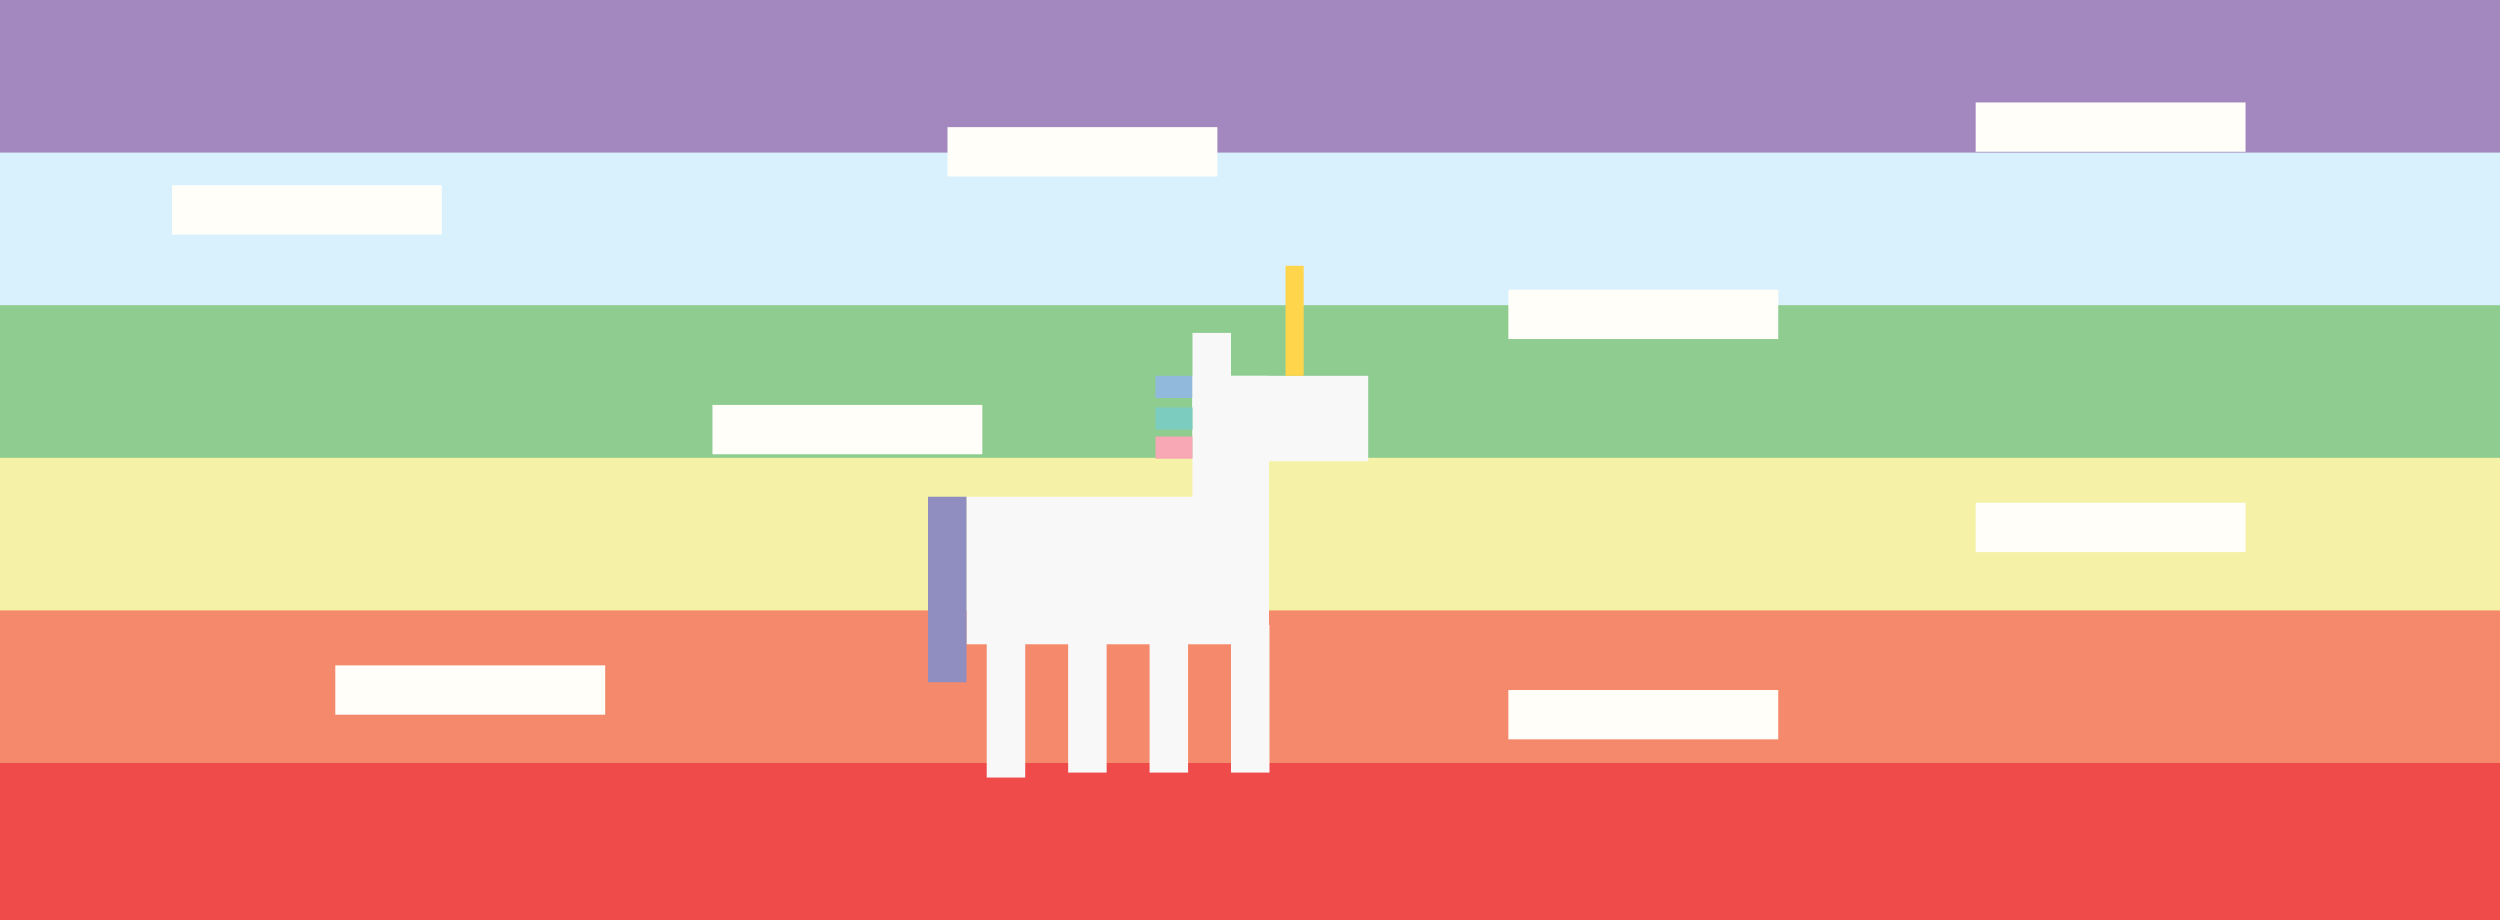 <svg id="de9bd9e6-3592-43b5-8bb7-2433deaaa40d" data-name="Layer 1" xmlns="http://www.w3.org/2000/svg" viewBox="0 0 1723.28 634.16"><rect x="0" y="0" width="1723.28" height="634.16" fill="#333333" stroke="none"/><title>Hello World</title><rect width="1723.28" height="108.2" fill="#a388bf"/><rect y="105.19" width="1723.28" height="108.2" fill="#d9f1fd"/><rect y="210.38" width="1723.28" height="108.2" fill="#8fcc90"/><rect y="315.57" width="1723.28" height="108.2" fill="#f5f2a8"/><rect y="420.77" width="1723.28" height="108.2" fill="#f5896b"/><rect y="525.96" width="1723.28" height="108.2" fill="#f04b4b"/><rect x="118.56" y="127.7" width="186.02" height="34" fill="#fffef9"/><rect x="653.13" y="87.63" width="186.02" height="34" fill="#fffef9"/><rect x="491.11" y="279.13" width="186.02" height="34" fill="#fffef9"/><rect x="1039.74" y="199.7" width="186.02" height="34" fill="#fffef9"/><rect x="1361.86" y="70.63" width="186.02" height="34" fill="#fffef9"/><rect x="231.13" y="458.64" width="186.02" height="34" fill="#fffef9"/><rect x="1039.74" y="475.64" width="186.02" height="34" fill="#fffef9"/><rect x="1361.86" y="346.56" width="186.02" height="34" fill="#fffef9"/><rect x="666.22" y="342.4" width="208.52" height="101.71" fill="#f8f8f9"/><rect x="822.01" y="259.06" width="52.73" height="142.87" fill="#f8f8f9"/><rect x="822.01" y="259.06" width="121.1" height="58.85" fill="#f8f8f9"/><rect x="796.5" y="259.06" width="25.51" height="15.31" fill="#91b9dc"/><rect x="796.5" y="280.83" width="25.51" height="15.31" fill="#7cccbf"/><rect x="796.5" y="300.9" width="25.51" height="15.31" fill="#f7a8b4"/><rect x="822.01" y="229.47" width="26.53" height="51.37" fill="#f8f8f9"/><rect x="848.54" y="430.84" width="26.53" height="101.71" fill="#f8f8f9"/><rect x="792.42" y="430.84" width="26.53" height="101.71" fill="#f8f8f9"/><rect x="736.29" y="430.84" width="26.53" height="101.71" fill="#f8f8f9"/><rect x="680.16" y="434.25" width="26.53" height="101.71" fill="#f8f8f9"/><rect x="639.68" y="342.4" width="26.53" height="127.9" fill="#908ec0"/><rect x="886.12" y="183.19" width="12.53" height="75.87" fill="#ffd54c"/></svg>